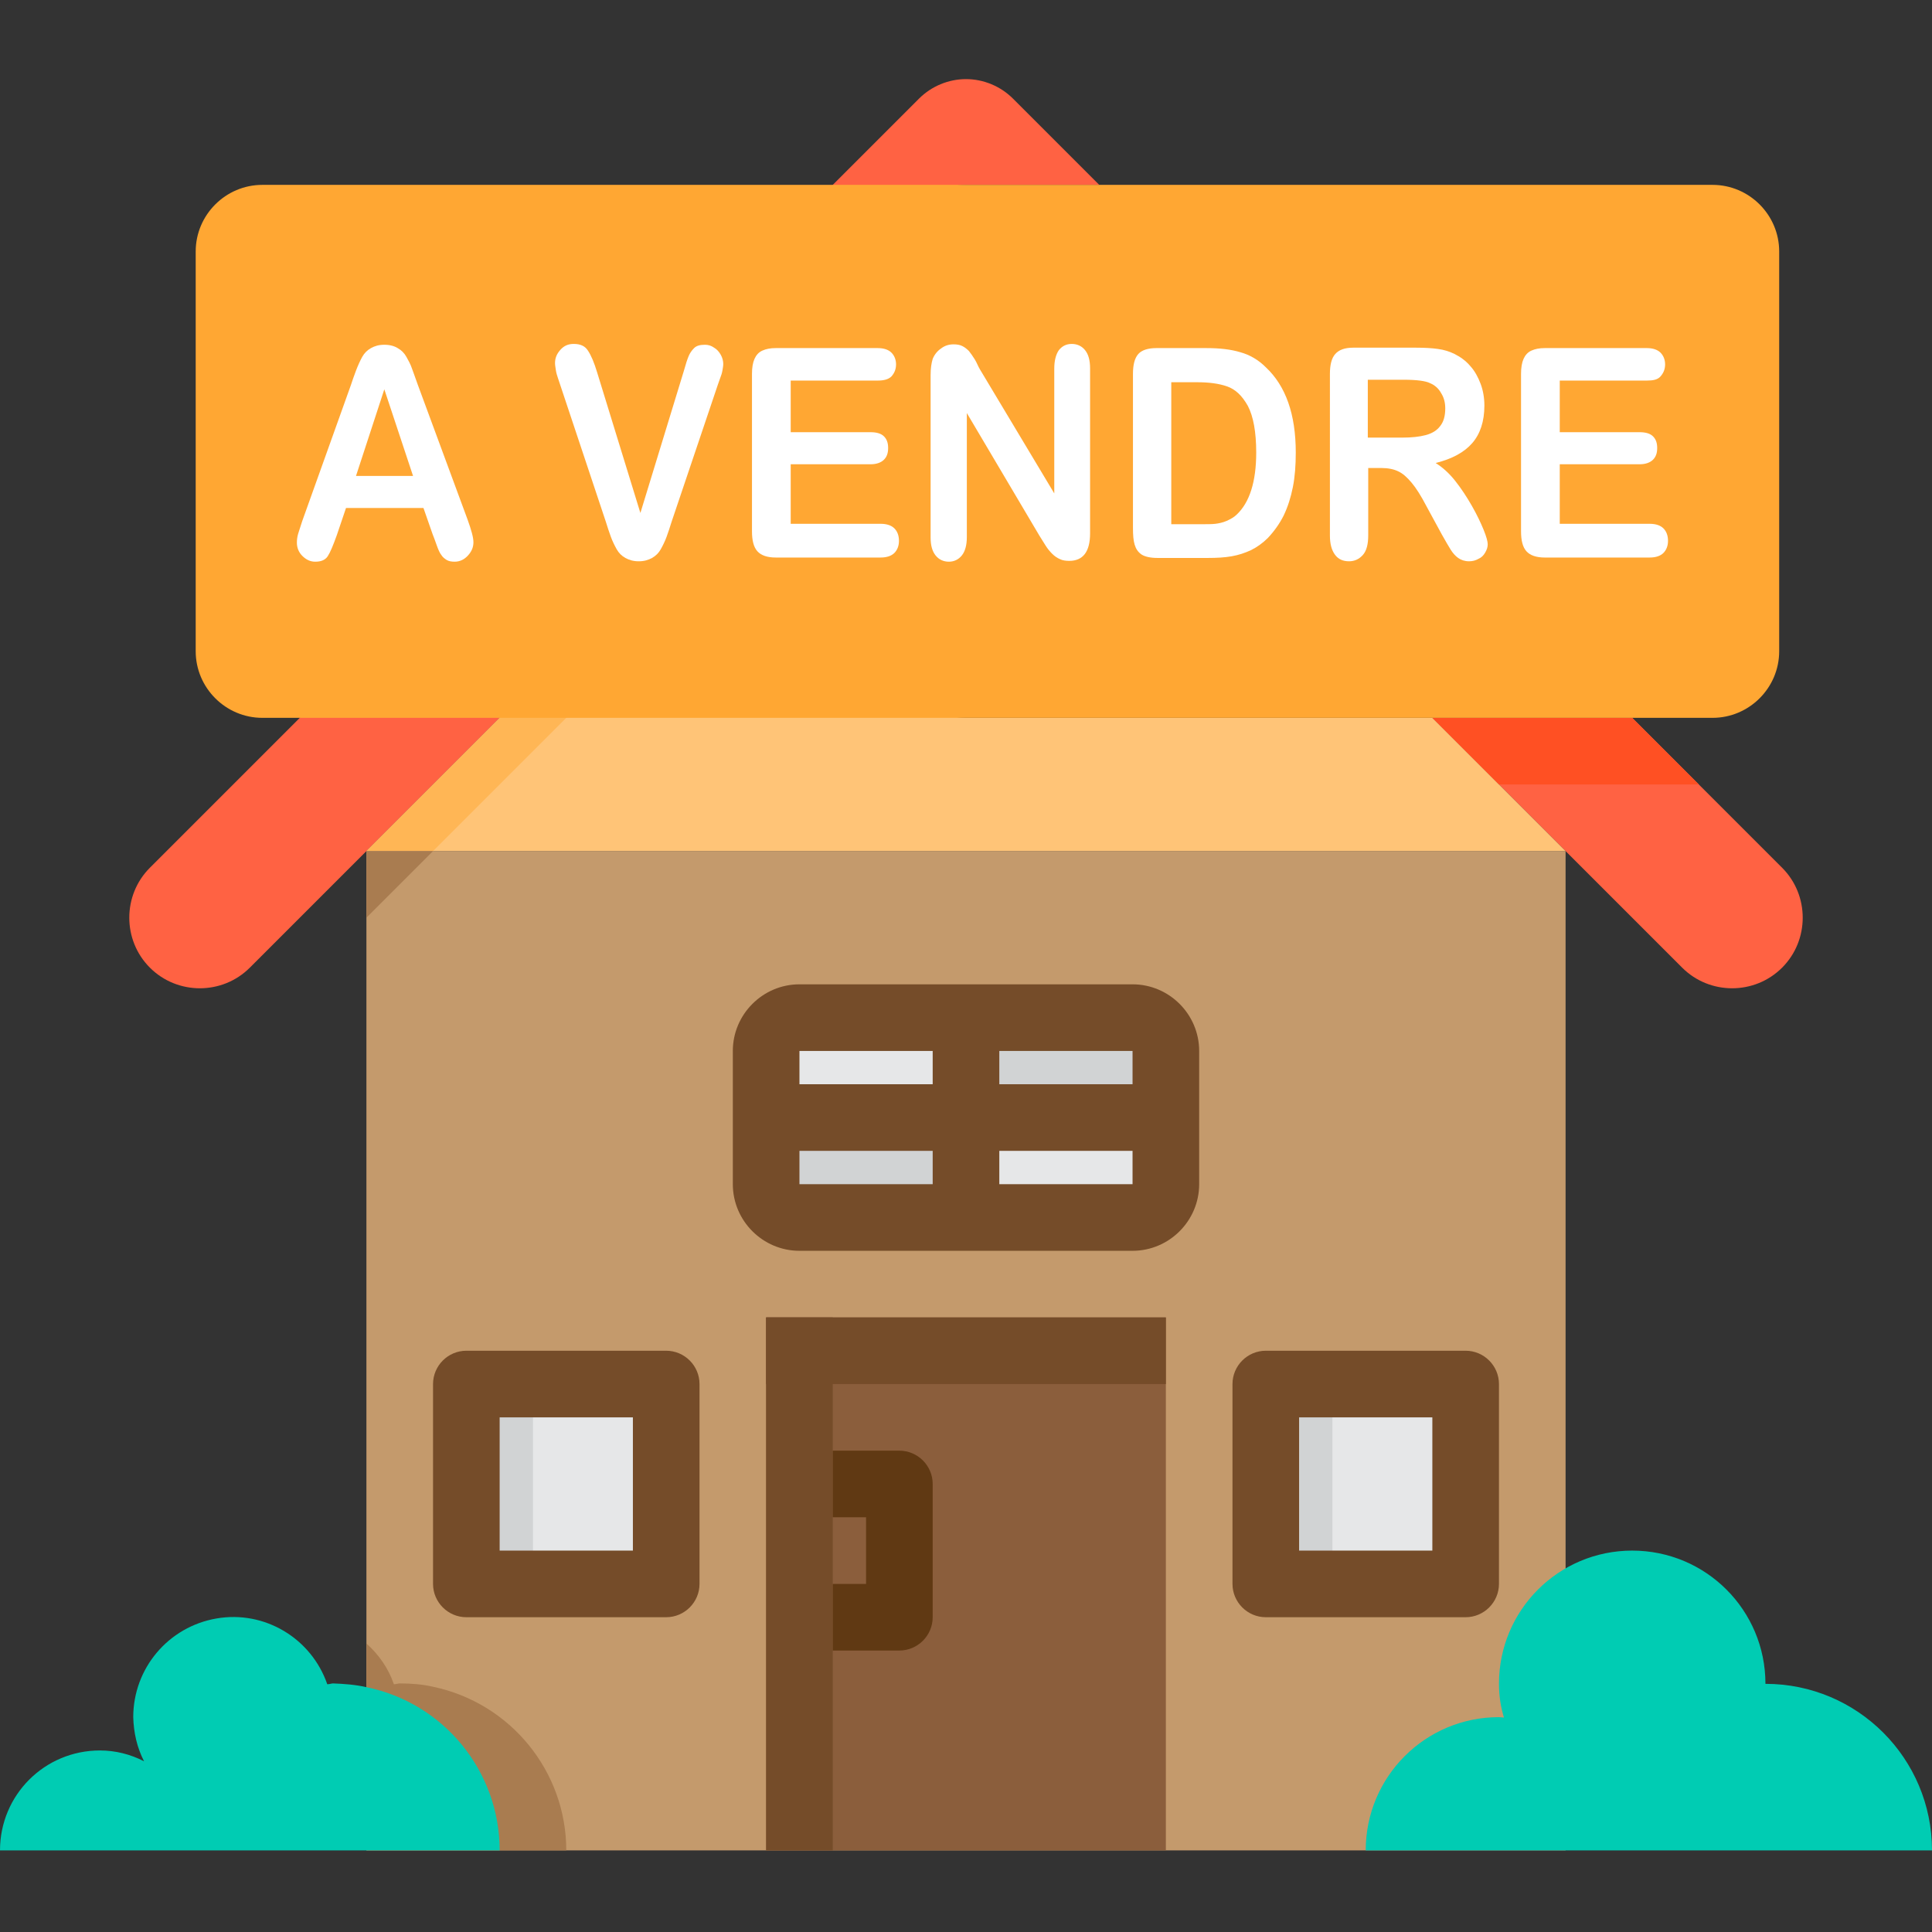 <?xml version="1.0" encoding="utf-8"?>
<!-- Generator: Adobe Illustrator 25.2.0, SVG Export Plug-In . SVG Version: 6.00 Build 0)  -->
<svg version="1.1" id="Calque_1" xmlns="http://www.w3.org/2000/svg" xmlns:xlink="http://www.w3.org/1999/xlink" x="0px" y="0px"
	 viewBox="0 0 464 464" style="enable-background:new 0 0 464 464;" xml:space="preserve">
<rect x="0" y="0" width="464" height="464" fill="#333333" stroke="none"/>
<style type="text/css">
	.st0{fill:#C49A6C;}
	.st1{fill:#00CCB3;}
	.st2{fill:#D1D3D4;}
	.st3{fill:#E6E7E8;}
	.st4{fill:#8B5E3C;}
	.st5{fill:#FF6243;}
	.st6{fill:#FFC477;}
	.st7{fill:#A97C50;}
	.st8{fill:#FFB655;}
	.st9{fill:#FF5023;}
	.st10{fill:#FFA733;}
	.st11{fill:#754C29;}
	.st12{fill:#603913;}
	.st13{fill:#FFFFFF;}
</style>
<path class="st0" d="M88,204.4v240h288v-240H88z"/>
<path class="st1" d="M464,444.4H328c0-17.7,14.3-32,32-32c0.4,0,0.8,0.1,1.2,0.1c-0.8-2.6-1.2-5.3-1.2-8.1c0-17.7,14.3-32,32-32
	s32,14.3,32,32C446.1,404.4,464,422.3,464,444.4z"/>
<path class="st2" d="M184,268.4h48v24h-40c-4.4,0-8-3.6-8-8V268.4z"/>
<path class="st2" d="M280,252.4v16h-48v-24h40C276.4,244.4,280,248,280,252.4z"/>
<path class="st3" d="M280,268.4v16c0,4.4-3.6,8-8,8h-40v-24H280z"/>
<path class="st3" d="M192,244.4h40v24h-48v-16C184,248,187.6,244.4,192,244.4z"/>
<path class="st3" d="M304,332.4h48v48h-48V332.4z"/>
<path class="st3" d="M112,332.4h48v48h-48V332.4z"/>
<path class="st4" d="M184,316.4h96v128h-96V316.4z"/>
<path class="st5" d="M428,208.4c6.6,6.6,6.6,17.4,0,24c-6.6,6.6-17.4,6.6-24,0l-60-60h48L428,208.4z"/>
<path class="st5" d="M232,44.4c-8.8,0-16,7.2-16,16v16l-156,156c-6.6,6.6-17.4,6.6-24,0c-6.6-6.6-6.6-17.4,0-24L220.7,23.7
	c3-3,7.1-4.7,11.3-4.7s8.3,1.7,11.3,4.7L264,44.4H232z"/>
<path class="st6" d="M376,204.4H88l128-128v80c0,8.8,7.2,16,16,16h112L376,204.4z"/>
<path class="st7" d="M136,444.4H88v-49.7c3,2.7,5.3,6,6.6,9.8c0.5,0,1-0.2,1.4-0.2c2.7,0,5.4,0.2,8,0.8
	C122.6,409,136,425.4,136,444.4z"/>
<path class="st8" d="M236.7,71.7c1-1,2.1-1.8,3.3-2.5c-6.2-3.7-14.2-2.6-19.3,2.5L88,204.4h16L236.7,71.7z"/>
<path class="st7" d="M88,204.4v16l16-16H88z"/>
<path class="st2" d="M112,332.4h16v48h-16V332.4z"/>
<path class="st2" d="M304,332.4h16v48h-16V332.4z"/>
<path class="st9" d="M408,188.4h-48l-16-16h48L408,188.4z"/>
<path class="st10" d="M63,44.4h348.3c8.8,0,16,7.2,16,16v96c0,8.8-7.2,16-16,16H63c-8.8,0-16-7.2-16-16v-96
	C47,51.6,54.2,44.4,63,44.4z"/>
<path class="st1" d="M88,405.2c18.6,3.8,32,20.2,32,39.2H0c0-13.3,10.7-24,24-24c3.7,0,7.3,0.9,10.6,2.6c-1.7-3.3-2.5-6.9-2.6-10.6
	c0-11.7,8.4-21.7,20-23.7s22.8,4.8,26.6,15.8c0.5,0,1-0.2,1.4-0.2C82.7,404.4,85.4,404.6,88,405.2z"/>
<g>
	<path class="st11" d="M184,316.4h16v128h-16V316.4z"/>
	<path class="st11" d="M184,316.4h96v16h-96V316.4z"/>
	<path class="st11" d="M352,388.4h-48c-4.4,0-8-3.6-8-8v-48c0-4.4,3.6-8,8-8h48c4.4,0,8,3.6,8,8v48C360,384.8,356.4,388.4,352,388.4
		z M312,372.4h32v-32h-32V372.4z"/>
	<path class="st11" d="M160,388.4h-48c-4.4,0-8-3.6-8-8v-48c0-4.4,3.6-8,8-8h48c4.4,0,8,3.6,8,8v48C168,384.8,164.4,388.4,160,388.4
		z M120,372.4h32v-32h-32V372.4z"/>
	<path class="st11" d="M272,236.4h-80c-8.8,0-16,7.2-16,16v32c0,8.8,7.2,16,16,16h80c8.8,0,16-7.2,16-16v-32
		C288,243.6,280.8,236.4,272,236.4z M272,260.4h-32v-8h32V260.4z M224,252.4v8h-32v-8H224z M192,276.4h32v8h-32V276.4z M240,284.4
		v-8h32v8H240z"/>
</g>
<path class="st12" d="M216,396.4h-16v-16h8v-16h-8v-16h16c4.4,0,8,3.6,8,8v32C224,392.8,220.4,396.4,216,396.4z"/>
<g>
	<path class="st13" d="M103.9,128.3l-2.2-6.3H83.1l-2.2,6.5c-0.9,2.5-1.6,4.2-2.2,5.1c-0.6,0.9-1.6,1.3-3,1.3
		c-1.2,0-2.2-0.5-3.1-1.4c-0.9-0.9-1.3-2-1.3-3.2c0-0.7,0.1-1.4,0.3-2.1c0.2-0.7,0.6-1.8,1-3.1l11.7-32.7c0.3-0.9,0.7-2.1,1.2-3.4
		c0.5-1.3,1-2.4,1.5-3.3s1.2-1.6,2.1-2.1c0.9-0.5,1.9-0.8,3.2-0.8c1.3,0,2.4,0.3,3.2,0.8c0.9,0.5,1.6,1.2,2.1,2.1s1,1.8,1.3,2.7
		c0.4,1,0.8,2.3,1.4,3.9l12,32.5c0.9,2.5,1.4,4.3,1.4,5.4c0,1.2-0.4,2.2-1.3,3.2c-0.9,1-2,1.5-3.2,1.5c-0.7,0-1.4-0.1-1.9-0.4
		c-0.5-0.3-1-0.7-1.3-1.2c-0.4-0.5-0.7-1.2-1.1-2.3S104.2,129,103.9,128.3z M85.5,114.3h13.7l-6.9-20.8L85.5,114.3z"/>
	<path class="st13" d="M143.4,89.4l10.4,33.8l10.4-34c0.5-1.8,0.9-3,1.2-3.7c0.3-0.7,0.7-1.3,1.3-1.9c0.6-0.6,1.5-0.8,2.6-0.8
		c0.8,0,1.5,0.2,2.2,0.7c0.7,0.4,1.2,1,1.6,1.7c0.4,0.7,0.6,1.5,0.6,2.2c0,0.5-0.1,1-0.2,1.6c-0.1,0.6-0.3,1.2-0.5,1.7
		c-0.2,0.6-0.4,1.1-0.6,1.7l-11.1,32.9c-0.4,1.3-0.8,2.5-1.2,3.6c-0.4,1.1-0.9,2.1-1.4,3c-0.5,0.9-1.2,1.6-2.1,2.1
		c-0.9,0.5-1.9,0.8-3.2,0.8s-2.3-0.3-3.2-0.8c-0.9-0.5-1.6-1.2-2.1-2.1c-0.5-0.9-1-1.9-1.4-3c-0.4-1.1-0.8-2.3-1.2-3.6l-10.9-32.7
		c-0.2-0.6-0.4-1.2-0.6-1.8c-0.2-0.6-0.4-1.2-0.5-1.9c-0.1-0.7-0.2-1.2-0.2-1.7c0-1.2,0.4-2.2,1.3-3.2c0.9-1,1.9-1.4,3.2-1.4
		c1.6,0,2.7,0.5,3.4,1.6C142,85.4,142.7,87.1,143.4,89.4z"/>
	<path class="st13" d="M210.8,91.4h-20.9v12.4h19.2c1.4,0,2.5,0.3,3.2,1c0.7,0.7,1,1.6,1,2.8s-0.3,2.1-1,2.8
		c-0.7,0.7-1.8,1.1-3.2,1.1h-19.2v14.3h21.6c1.5,0,2.6,0.4,3.3,1.1c0.7,0.7,1.1,1.7,1.1,3c0,1.2-0.4,2.2-1.1,2.9
		c-0.7,0.7-1.8,1.1-3.3,1.1h-25.2c-2,0-3.5-0.5-4.4-1.5c-0.9-1-1.3-2.6-1.3-4.8V89.8c0-1.5,0.2-2.7,0.6-3.6c0.4-0.9,1-1.6,1.9-2
		s1.9-0.6,3.2-0.6h24.5c1.5,0,2.6,0.4,3.3,1.1c0.7,0.7,1.1,1.7,1.1,2.8c0,1.2-0.4,2.1-1.1,2.9C213.4,91.1,212.3,91.4,210.8,91.4z"/>
	<path class="st13" d="M235.4,88.8l17.8,29.7v-30c0-1.9,0.4-3.4,1.1-4.4c0.8-1,1.8-1.5,3.1-1.5c1.3,0,2.4,0.5,3.2,1.5
		c0.8,1,1.2,2.4,1.2,4.4v39.6c0,4.4-1.7,6.6-5,6.6c-0.8,0-1.6-0.1-2.2-0.4c-0.7-0.3-1.3-0.7-1.9-1.3c-0.6-0.6-1.1-1.2-1.6-2
		c-0.5-0.8-1-1.6-1.5-2.4l-17.4-29.4V129c0,1.9-0.4,3.4-1.2,4.4c-0.8,1-1.9,1.5-3.1,1.5c-1.3,0-2.4-0.5-3.2-1.5
		c-0.8-1-1.2-2.4-1.2-4.3V90.1c0-1.7,0.2-2.9,0.5-3.9c0.4-1,1.1-1.9,2-2.5c0.9-0.7,1.9-1,3-1c0.8,0,1.5,0.1,2.1,0.4
		c0.6,0.3,1.1,0.7,1.6,1.2c0.4,0.5,0.9,1.2,1.4,2S234.9,88,235.4,88.8z"/>
	<path class="st13" d="M277.7,83.6h12.1c3.1,0,5.8,0.3,8.1,1c2.2,0.6,4.3,1.8,6.1,3.6c4.8,4.5,7.2,11.3,7.2,20.5
		c0,3-0.2,5.8-0.7,8.3c-0.5,2.5-1.2,4.7-2.2,6.8c-1,2-2.3,3.8-3.8,5.4c-1.2,1.2-2.6,2.2-4,2.9c-1.5,0.7-3,1.2-4.7,1.5
		c-1.7,0.3-3.6,0.4-5.7,0.4h-12.1c-1.7,0-3-0.3-3.8-0.8c-0.9-0.6-1.4-1.4-1.7-2.4c-0.3-1-0.4-2.3-0.4-4v-37c0-2.2,0.4-3.8,1.3-4.8
		C274.2,84.1,275.7,83.6,277.7,83.6z M281.3,91.7v34.2h7c1.5,0,2.8,0,3.6-0.1s1.8-0.3,2.7-0.7c0.9-0.4,1.8-0.9,2.4-1.5
		c3.1-2.9,4.7-7.9,4.7-14.9c0-5-0.7-8.7-2-11.2c-1.4-2.5-3-4-5-4.7c-2-0.7-4.4-1-7.2-1H281.3z"/>
	<path class="st13" d="M331.8,112.4h-3.2v16.2c0,2.1-0.4,3.7-1.3,4.7c-0.9,1-2,1.5-3.3,1.5c-1.5,0-2.6-0.5-3.4-1.6s-1.2-2.6-1.2-4.6
		V89.8c0-2.2,0.4-3.8,1.3-4.8c0.9-1,2.3-1.5,4.3-1.5H340c2.1,0,3.9,0.1,5.3,0.3c1.5,0.2,2.8,0.6,4,1.2c1.4,0.7,2.7,1.6,3.8,2.9
		c1.1,1.2,1.9,2.7,2.5,4.3c0.6,1.6,0.9,3.4,0.9,5.2c0,3.8-1,6.8-2.9,9c-1.9,2.2-4.8,3.8-8.8,4.8c1.6,1,3.2,2.4,4.7,4.3
		c1.5,1.9,2.8,3.9,4,6c1.2,2.1,2.1,4,2.8,5.7c0.7,1.7,1,2.9,1,3.5c0,0.7-0.2,1.3-0.6,2c-0.4,0.7-0.9,1.2-1.6,1.5
		c-0.7,0.4-1.4,0.6-2.3,0.6c-1,0-1.9-0.3-2.6-0.8c-0.7-0.5-1.3-1.2-1.8-2c-0.5-0.8-1.2-2-2.1-3.6l-3.7-6.8c-1.3-2.5-2.5-4.4-3.6-5.7
		c-1.1-1.3-2.1-2.2-3.2-2.7C334.8,112.7,333.4,112.4,331.8,112.4z M337.1,91.2h-8.6v13.9h8.3c2.2,0,4.1-0.2,5.6-0.6
		c1.5-0.4,2.7-1.1,3.5-2.2c0.8-1,1.2-2.4,1.2-4.2c0-1.4-0.3-2.6-1-3.7c-0.6-1.1-1.5-1.9-2.7-2.4C342.4,91.5,340.3,91.2,337.1,91.2z"
		/>
	<path class="st13" d="M395.5,91.4h-20.9v12.4h19.2c1.4,0,2.5,0.3,3.2,1c0.7,0.7,1,1.6,1,2.8s-0.3,2.1-1,2.8
		c-0.7,0.7-1.8,1.1-3.2,1.1h-19.2v14.3h21.6c1.5,0,2.6,0.4,3.3,1.1c0.7,0.7,1.1,1.7,1.1,3c0,1.2-0.4,2.2-1.1,2.9
		c-0.7,0.7-1.8,1.1-3.3,1.1H371c-2,0-3.5-0.5-4.4-1.5c-0.9-1-1.3-2.6-1.3-4.8V89.8c0-1.5,0.2-2.7,0.6-3.6c0.4-0.9,1-1.6,1.9-2
		s1.9-0.6,3.2-0.6h24.5c1.5,0,2.6,0.4,3.3,1.1c0.7,0.7,1.1,1.7,1.1,2.8c0,1.2-0.4,2.1-1.1,2.9S397,91.4,395.5,91.4z"/>
</g>
</svg>
